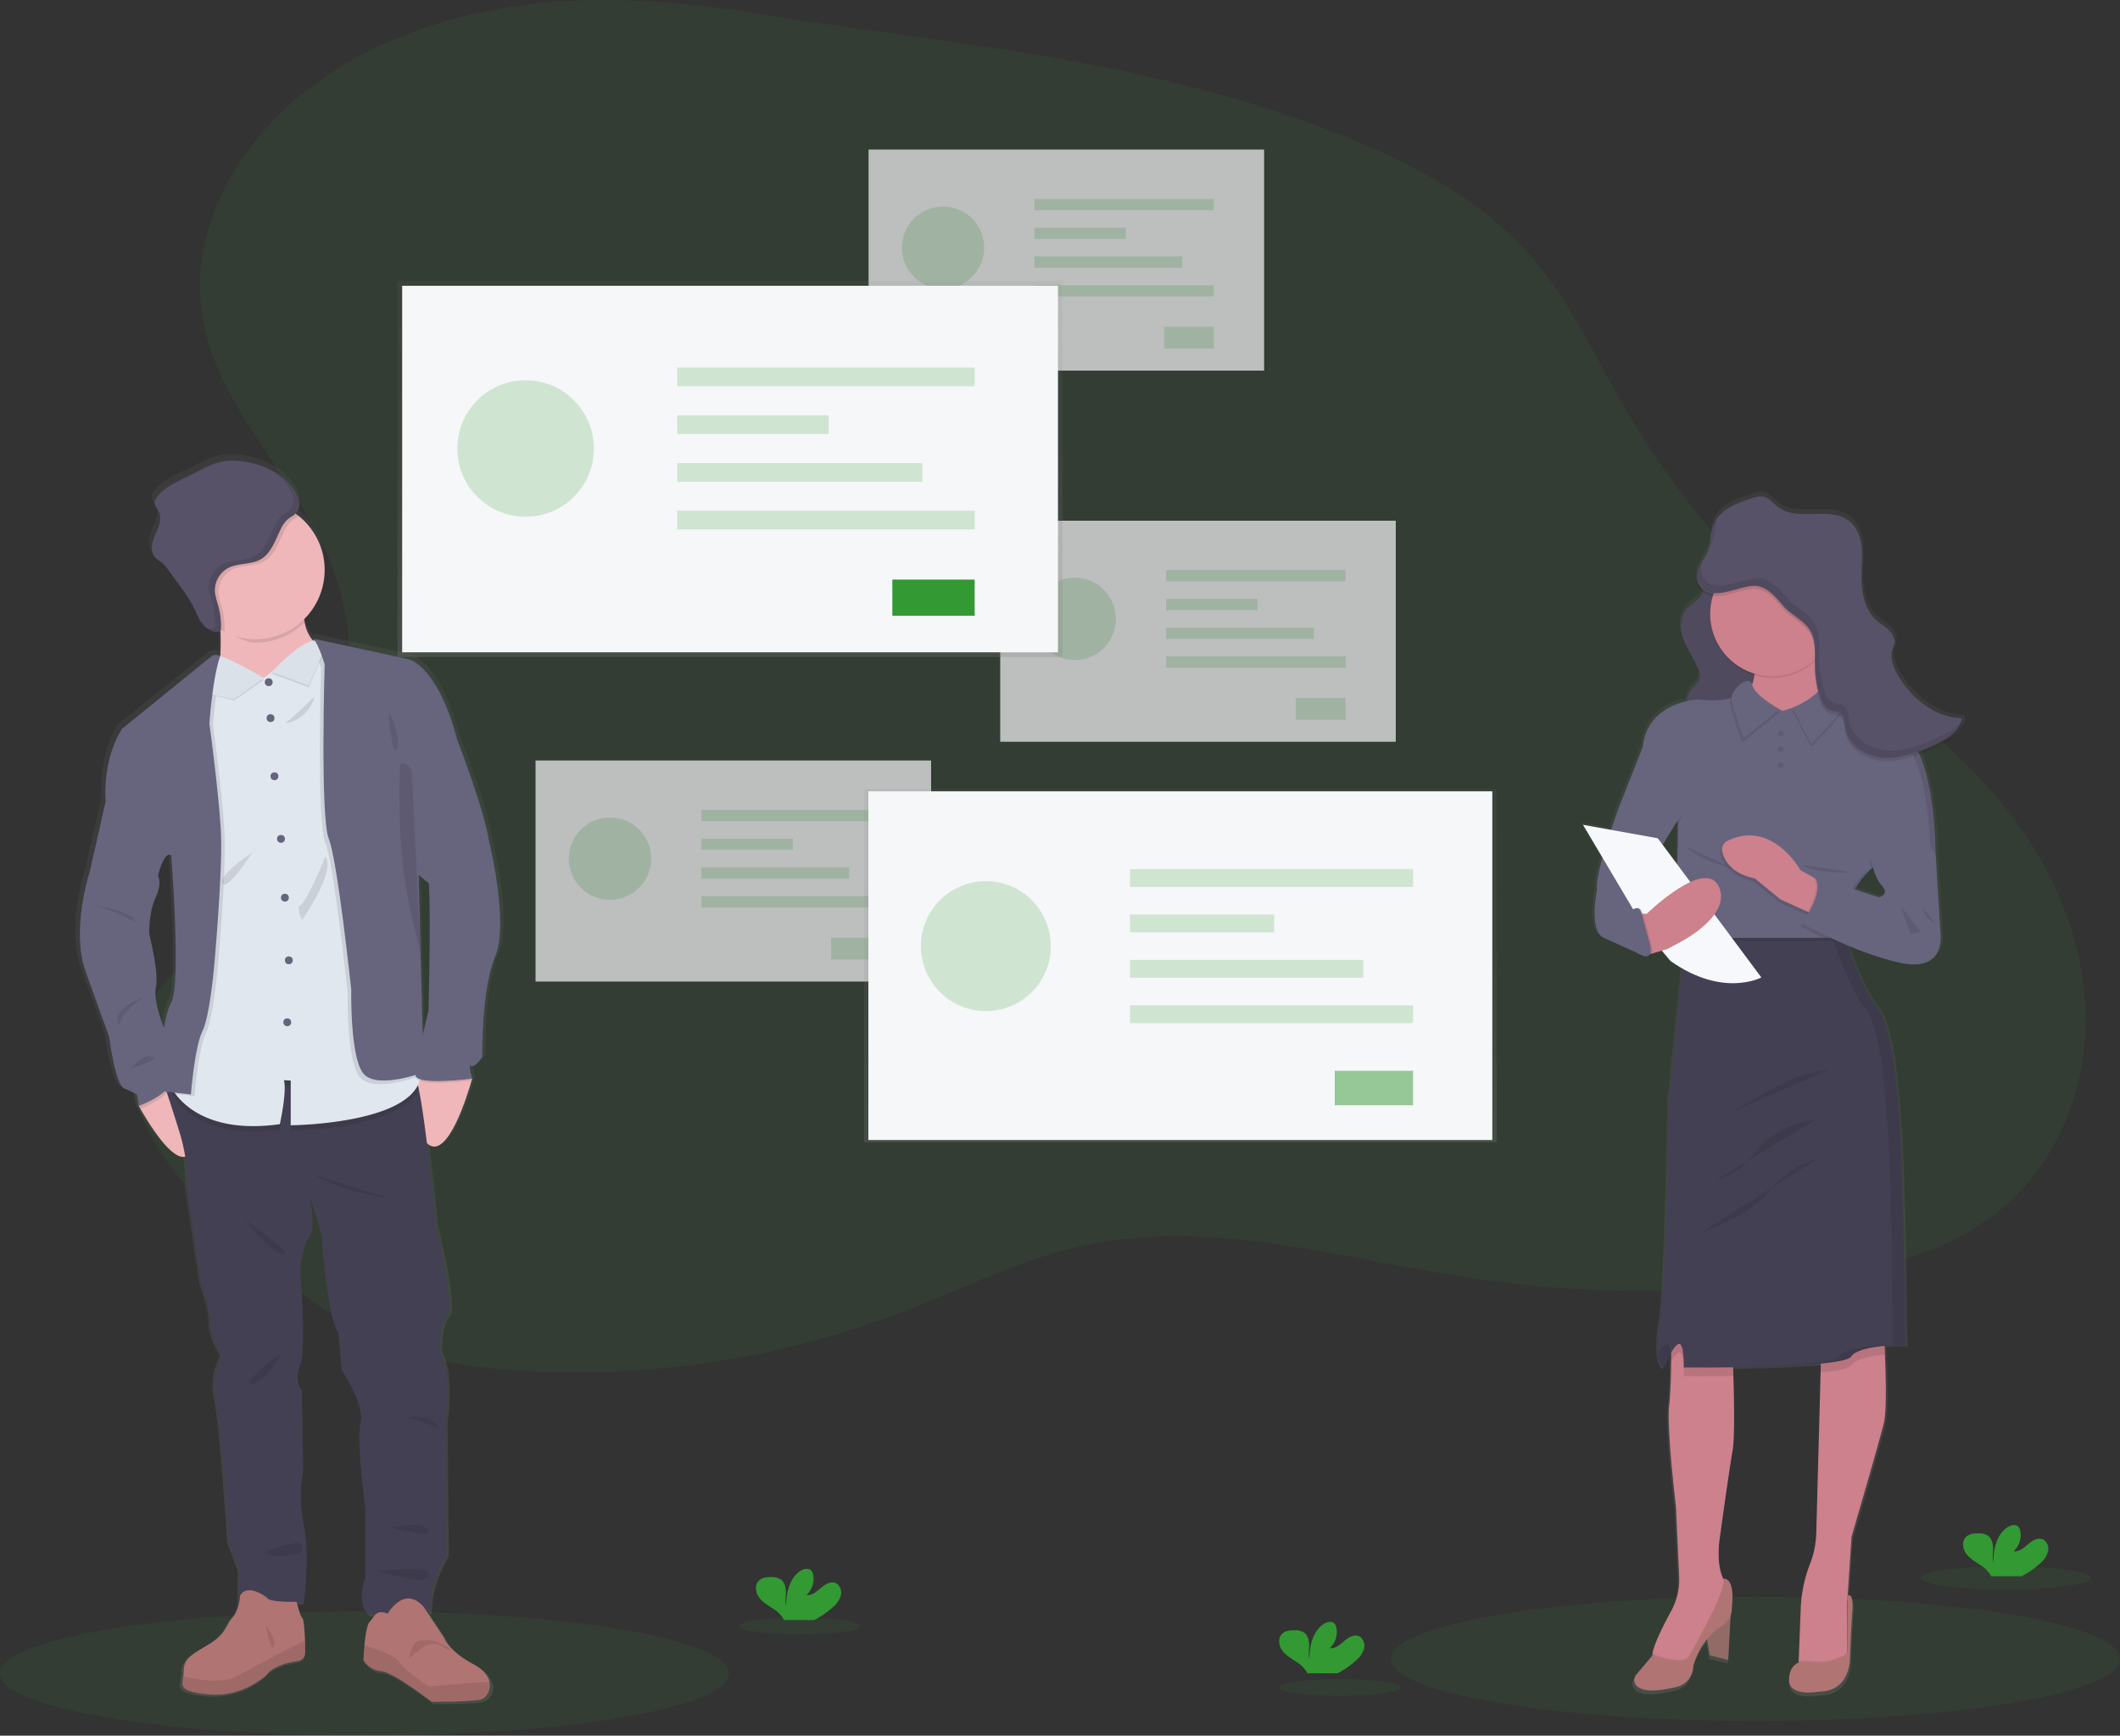 <svg id="8a2604b5-6e64-4e1c-a595-987b18c4a1a4" data-name="Layer 1" xmlns="http://www.w3.org/2000/svg" xmlns:xlink="http://www.w3.org/1999/xlink" width="1023.46" height="837.84" viewBox="0 0 1023.46 837.84"><rect x="0" y="0" width="1023.46" height="837.84" fill="#333333" stroke="none"/><defs><linearGradient id="d148bd78-dfdb-4860-8913-2883bce62647" x1="352.43" y1="317.15" x2="352.43" y2="135.71" gradientUnits="userSpaceOnUse"><stop offset="0" stop-color="gray" stop-opacity="0.25"/><stop offset="0.54" stop-color="gray" stop-opacity="0.12"/><stop offset="1" stop-color="gray" stop-opacity="0.1"/></linearGradient><linearGradient id="21dd714d-5fef-43b4-8a00-2eb7e18e7124" x1="569.83" y1="551.49" x2="569.83" y2="380.82" xlink:href="#d148bd78-dfdb-4860-8913-2883bce62647"/><linearGradient id="6e1b171d-699c-4541-92bc-7fed1165af7a" x1="171.5" y1="319.2" x2="171.5" y2="319.02" xlink:href="#d148bd78-dfdb-4860-8913-2883bce62647"/><linearGradient id="ebcd6c22-4aac-42a1-8598-5b8b902ca0be" x1="228.01" y1="853.75" x2="228.01" y2="250.26" xlink:href="#d148bd78-dfdb-4860-8913-2883bce62647"/><linearGradient id="50322635-8468-40c0-ae64-fb7d227631e5" x1="944.05" y1="849.94" x2="944.05" y2="268.42" xlink:href="#d148bd78-dfdb-4860-8913-2883bce62647"/></defs><title>test</title><ellipse cx="176" cy="807.85" rx="176" ry="29.99" fill="#339933" opacity="0.1"/><ellipse cx="847.47" cy="800.75" rx="176" ry="29.99" fill="#339933" opacity="0.1"/><path d="M362.68,31.54c-46,2.46-92.48,15.9-128.37,44.79-31.49,25.36-54.2,65.23-48.66,105.29,6.54,47.29,48.73,81.69,64.38,126.8,10.07,29,8.5,61,1.91,91-4.24,19.33-10.76,38.68-23.29,54-22.57,27.56-63.3,40.86-74.39,74.71-12.06,36.81,18.33,72.91,46.88,99.09,22.79,20.89,46.66,41.68,75.38,53.13,21,8.38,43.79,11.39,66.38,12.59a442.71,442.71,0,0,0,183-29.24c27.91-10.83,54.91-24.56,84.12-31.09,62.25-13.92,126.3,6.15,189.39,15.55a566.44,566.44,0,0,0,163.17.48c34.06-4.86,69.25-13.63,94.9-36.55,26-23.27,39-59.29,37.56-94.19S1078.88,449.4,1057.2,422c-28-35.39-66.62-60.57-100.22-90.73a433.34,433.34,0,0,1-86.22-106.58c-13.2-23-24.43-47.41-41.53-67.66-26.67-31.56-65.35-50.33-104-64.83C636.07,58.8,543.59,52,450.63,37.24,421.58,32.61,392.11,30,362.68,31.54Z" transform="translate(-88.27 -31.08)" fill="#339933" opacity="0.1"/><g opacity="0.7"><rect x="258.54" y="367.11" width="190.96" height="106.71" fill="#f6f7f9"/><g opacity="0.2"><circle cx="294.49" cy="414.48" r="19.88" fill="#339933"/></g><g opacity="0.2"><rect x="338.61" y="390.92" width="86.62" height="5.45" fill="#339933"/></g><g opacity="0.2"><rect x="338.61" y="404.81" width="44.13" height="5.45" fill="#339933"/></g><g opacity="0.2"><rect x="338.61" y="418.7" width="71.37" height="5.45" fill="#339933"/></g><g opacity="0.2"><rect x="338.61" y="432.59" width="86.62" height="5.45" fill="#339933"/></g><g opacity="0.2"><rect x="401.27" y="452.64" width="23.97" height="10.53" fill="#339933"/></g><rect x="419.31" y="72.2" width="190.96" height="106.71" fill="#f6f7f9"/><g opacity="0.2"><circle cx="455.27" cy="119.57" r="19.88" fill="#339933"/></g><g opacity="0.2"><rect x="499.39" y="96.01" width="86.62" height="5.45" fill="#339933"/></g><g opacity="0.2"><rect x="499.39" y="109.9" width="44.13" height="5.45" fill="#339933"/></g><g opacity="0.2"><rect x="499.39" y="123.79" width="71.37" height="5.45" fill="#339933"/></g><g opacity="0.2"><rect x="499.39" y="137.69" width="86.62" height="5.45" fill="#339933"/></g><g opacity="0.2"><rect x="562.04" y="157.73" width="23.97" height="10.53" fill="#339933"/></g><rect x="482.87" y="251.36" width="190.96" height="106.71" fill="#f6f7f9"/><g opacity="0.2"><circle cx="518.82" cy="298.74" r="19.88" fill="#339933"/></g><g opacity="0.2"><rect x="562.95" y="275.18" width="86.62" height="5.45" fill="#339933"/></g><g opacity="0.2"><rect x="562.95" y="289.07" width="44.13" height="5.45" fill="#339933"/></g><g opacity="0.2"><rect x="562.95" y="302.96" width="71.37" height="5.45" fill="#339933"/></g><g opacity="0.2"><rect x="562.95" y="316.85" width="86.62" height="5.45" fill="#339933"/></g><g opacity="0.2"><rect x="625.6" y="336.9" width="23.97" height="10.53" fill="#339933"/></g></g><rect x="191.88" y="135.71" width="321.11" height="181.44" fill="url(#d148bd78-dfdb-4860-8913-2883bce62647)"/><rect x="194.15" y="137.96" width="316.6" height="176.93" fill="#f6f7f9"/><g opacity="0.2"><circle cx="253.75" cy="216.51" r="32.96" fill="#339933"/></g><g opacity="0.2"><rect x="326.92" y="177.44" width="143.62" height="9.03" fill="#339933"/></g><g opacity="0.2"><rect x="326.92" y="200.48" width="73.16" height="9.03" fill="#339933"/></g><g opacity="0.2"><rect x="326.92" y="223.51" width="118.33" height="9.03" fill="#339933"/></g><g opacity="0.2"><rect x="326.92" y="246.54" width="143.62" height="9.03" fill="#339933"/></g><rect x="430.79" y="279.78" width="39.74" height="17.46" fill="#339933"/><rect x="417.12" y="380.82" width="305.42" height="170.67" fill="url(#21dd714d-5fef-43b4-8a00-2eb7e18e7124)"/><rect x="419.23" y="381.99" width="301.2" height="168.32" fill="#f6f7f9"/><g opacity="0.2"><circle cx="475.94" cy="456.72" r="31.36" fill="#339933"/></g><g opacity="0.2"><rect x="545.54" y="419.55" width="136.63" height="8.59" fill="#339933"/></g><g opacity="0.2"><rect x="545.54" y="441.47" width="69.6" height="8.59" fill="#339933"/></g><g opacity="0.2"><rect x="545.54" y="463.38" width="112.57" height="8.59" fill="#339933"/></g><g opacity="0.2"><rect x="545.54" y="485.29" width="136.63" height="8.59" fill="#339933"/></g><g opacity="0.5"><rect x="644.36" y="516.91" width="37.81" height="16.61" fill="#339933"/></g><g opacity="0.1"><path d="M171.13,319l.74.16A1,1,0,0,0,171.13,319Z" transform="translate(-88.27 -31.08)" fill="url(#6e1b171d-699c-4541-92bc-7fed1165af7a)"/></g><path d="M325.85,435.17c-2.21-14.84-15.69-49.46-15.69-49.46h0c-.24-1-.5-2.06-.8-3.08-9.57-32.89-22.81-35.8-22.81-35.8l-47.43-10.11a3.54,3.54,0,0,1,1,.94l-.75.12a18.57,18.57,0,0,1-4.16-9c-.09-.49-.17-1-.23-1.52a33.35,33.35,0,0,0-2.72-50.16c-.49-.39-1-.76-1.52-1.13,2.24-2.37,2.31-5.68.64-9-3.74-7.77-11.86-12.68-20.22-15.07-6.38-1.83-13.3-2.42-19.62-.42-3.61,1.14-6.89,3.07-10.27,4.76-6.3,3.15-13.24,5.64-18,10.81-1.11,1.21-2.12,2.75-1.8,4.34.25,1.19,1.18,2.1,1.79,3.16,1.35,2.36,1,5.33.09,7.9s-2.29,5-2.94,7.6-.39,5.74,1.59,7.62a34.37,34.37,0,0,0,3,2.1,15.27,15.27,0,0,1,2.83,3.17l5.62,7.59a77.57,77.57,0,0,1,7,10.69c1.39,2.75,2.48,5.7,4.35,8.16a12.82,12.82,0,0,0,1.87,2c-.18-.07-.37-.13-.55-.21a8.51,8.51,0,0,0,6.28,2.41h.28a1.71,1.71,0,0,0,1.15-.47l0,1c.1,3.65.09,7.53-.17,11.17l-.44-.22a3.81,3.81,0,0,0-4.09.43l-43.69,35s-9.49,13-8.17,35.4l-7.65,33.62s-9.57,28.53-2.21,48.9,11.63,32,11.63,32,2.94,23.14,7.36,25,6.33,2.92,6.33,2.92l.88,5.53h0s.29.53.81,1.45c3.22,5.59,15.13,25.33,22.06,23.23a89.83,89.83,0,0,1,1.13,16.21l6.84,46s4.78,12.51,4.49,19.06,5.59,15.87,5.59,15.87a30.34,30.34,0,0,0-2.94,21.39c2.8,12.23,6.33,68.69,6.33,68.69l5.15,13.68-.15,16a15.34,15.34,0,0,1-3.16,7.1c-3.32,3.6-3.1,7.76-11,12.67s-13,6.76-13,13.31a17.27,17.27,0,0,1-.24,2.7c-.74,4.79-2.17,7.37,12.5,8.77,17.22,1.63,28.7-9.61,28.7-9.61s2.53-4.59,14.46-6.44c0,0,4.07-.22,4.3-3.83.08-1.24.06-3.62-.05-6.24-.19-5-.67-10.82-1.3-11.11-.79-.35-2.19-5.38-2.67-7.2h3.32s3.09-23.14,0-38.14-.29-25.61-.29-25.61l-.59-39.58S229.73,698,233,690.3s0-45.84,0-45.84,1.19-13.68,4.57-16.88.17-20.05,0-20.93l6,20.2s2.65,40.17,8.25,47.45l1.62,18.18s11.48,16.74,9.27,25.77,2.36,41.62,2.36,41.62V793.2s-5.16,13.39,2.06,18.19l3.11-.12c-1.06,1-1.82,2.39-3,3.62-1.38,1.42-2.16,6.82-2.6,11.46-.37,3.93-.49,7.31-.49,7.31s3.09,4.91,8.83,5.24,24.73,14.85,24.73,14.85,18.78,0,23.63-1l.29-.07a6.41,6.41,0,0,0,3.66-3,7.64,7.64,0,0,0,.89-5.5c-.61-2.87-2.88-6-7.93-8.69-12.59-6.65-14.46-12.87-14.46-12.87l-8.25-12.36,1.18,0s-.73-13.1,8.24-27.8l-.58-64.76s3.67-22.27-2.65-34.35c0,0-.52-12.81,3.71-16.74s-5.63-43.66-5.63-43.66-2-21.32-4.44-40.78l0,0c9.93,9.42,20.24-24.51,22-30.54l.26,0s-.05-.16-.12-.44.12-.43.12-.43h0c0-.05-2.2-7.85-.59-6.26s5.6-4.36,5.6-4.36-.59-32.46,6.33-48.82S325.85,435.17,325.85,435.17Zm-29.59,20.65.05-.09c1,19.82-.2,62.11-.2,62.11s-1.36,5.42-2.82,11.8l-1.05-40.18h0l-1-37.84ZM169.53,442.16s5,62.58,0,71.6c-1.43,2.57-2.62,7.14-3.61,12.37-1.65-4.34-5.15-14.53-3.9-19.93,1.62-7-3.24-25.33-3.24-25.76s-.44-10.19,3.09-17.69,1.18-10.7,1.18-10.7S166,439.83,169.53,442.16Z" transform="translate(-88.27 -31.08)" fill="url(#ebcd6c22-4aac-42a1-8598-5b8b902ca0be)"/><path d="M181.71,583.1c-4.35,19.16-21.69-9.82-25.64-16.77l-.8-1.44,1.88-8.81,9.94-4.05a27.45,27.45,0,0,1,4.44,2.9C177,559.17,185.07,568.26,181.71,583.1Z" transform="translate(-88.27 -31.08)" fill="#efb7b9"/><path d="M316.21,551.74l-.11.43c0,.13-.09.28-.14.47-1.7,6-11.81,39.66-21.57,30.31-10.68-10.26-5.49-33.82-5.49-33.82H289l22.47-2.3,4.45,4.58h0Z" transform="translate(-88.27 -31.08)" fill="#efb7b9"/><path d="M303.21,717.45l.57,64.28c-8.8,14.6-8.09,27.6-8.09,27.6l-29,1.15c-7.08-4.76-2-18.05-2-18.05V759.34S260.16,727,262.32,718s-9.1-25.57-9.1-25.57l-1.58-18.05c-5.5-7.22-8.1-47.1-8.1-47.1l-5.91-20c.15.87,3.22,17.68,0,20.77s-4.48,16.76-4.48,16.76,3.18,37.85,0,45.5.86,12,.86,12l.59,39.29s-2.75,10.55.28,25.43,0,37.85,0,37.85h-31.2l.14-16-5.05-13.58s-3.47-56.05-6.21-68.18a30.44,30.44,0,0,1,2.88-21.24s-5.77-9.25-5.48-15.75-4.41-18.92-4.41-18.92l-6.72-45.65a88.55,88.55,0,0,0-3.32-26c-3.91-13-9.68-30.05-9.68-30.05l6.52.58,32.92,2.93s80-5.38,83.61-.91a14.93,14.93,0,0,1,1.52,4.66c3.59,16.15,8.34,66.71,8.34,66.71s9.68,39.44,5.52,43.34-3.64,16.61-3.64,16.61C306.82,695.35,303.21,717.45,303.21,717.45Z" transform="translate(-88.27 -31.08)" fill="#444053"/><path d="M235.56,829.22c-.23,3.58-4.23,3.8-4.23,3.8-11.7,1.84-14.18,6.4-14.18,6.4S205.88,850.57,189,849c-14.39-1.38-13-4-12.26-8.7a17,17,0,0,0,.23-2.68c0-6.5,5-8.35,12.79-13.22s7.58-9,10.83-12.57,3.58-10.5,3.58-10.5c3.68-6.4,13,1,13,1,.43,2.27,14.3,2,14.3,2s1.84,7.37,2.78,7.8c.62.29,1.09,6.07,1.28,11C235.62,825.63,235.63,828,235.56,829.22Z" transform="translate(-88.27 -31.08)" fill="#b07473"/><path d="M235.56,829.22c-.23,3.58-4.23,3.8-4.23,3.8-11.7,1.84-14.18,6.4-14.18,6.4S205.88,850.57,189,849c-14.39-1.38-13-4-12.26-8.7,6.43,1.6,18.73,3.82,25.91-.08,10-5.42,17.13-9.21,17.13-9.21L235.51,823C235.62,825.63,235.63,828,235.56,829.22Z" transform="translate(-88.27 -31.08)" opacity="0.1"/><path d="M323.74,848.51a6.28,6.28,0,0,1-3.6,3,1.43,1.43,0,0,1-.28.07c-4.77,1-23.19,1-23.19,1S278,838.12,272.4,837.79s-8.67-5.2-8.67-5.2.11-3.36.47-7.26c.44-4.61,1.21-10,2.56-11.38,2.5-2.6,3-6.17,8.67-3.9,0,0,8-14.11,17.44-3.21l9.76,14.81s1.84,6.17,14.2,12.78c4.95,2.65,7.18,5.77,7.77,8.62A7.63,7.63,0,0,1,323.74,848.51Z" transform="translate(-88.27 -31.08)" fill="#b07473"/><path d="M323.74,848.51c-1.1.93-2.33,1.93-3.6,3a1.43,1.43,0,0,1-.28.07c-4.77,1-23.19,1-23.19,1S278,838.12,272.4,837.79s-8.67-5.2-8.67-5.2.11-3.36.47-7.26c5.73,1.72,14.43,4.75,16.76,8,3.57,5,14.42,11.91,14.42,11.91s20.23-1.94,29.22-2.21A7.63,7.63,0,0,1,323.74,848.51Z" transform="translate(-88.27 -31.08)" opacity="0.1"/><path d="M245,344.36l-26.66,28.17s-32.29-2.38-26.65-11.92c2.87-4.85,3.32-15,3.07-23.86-.24-8.53-1.12-15.79-1.12-15.79s45.29-22.54,41.82-1.52a34.87,34.87,0,0,0-.13,12C237.3,342.06,245,344.36,245,344.36Z" transform="translate(-88.27 -31.08)" fill="#efb7b9"/><path d="M235.45,319.44a34.87,34.87,0,0,0-.13,12,33.24,33.24,0,0,1-23.7,9.89c-6.16,0-12.75-5-17.7-7.95-.24-8.53-.29-12.42-.29-12.42S238.92,298.42,235.45,319.44Z" transform="translate(-88.27 -31.08)" opacity="0.1"/><path d="M245,306.22a33.38,33.38,0,1,1-12.56-26.08A33.38,33.38,0,0,1,245,306.22Z" transform="translate(-88.27 -31.08)" fill="#efb7b9"/><path d="M290.39,556.69c-8.31,19.78-61.77,20.19-61.77,20.19V555.32l-3.24-.21c1.4,6.17-2,21.23-2,21.23-42.25,6-52.54-18.09-52.54-18.09l1.46-8.24,32.92,2.93s80-5.38,83.61-.91A14.93,14.93,0,0,1,290.39,556.69Z" transform="translate(-88.27 -31.08)" opacity="0.1"/><path d="M228.62,574.28V552.71l-3.24-.2c1.4,6.17-2,21.23-2,21.23-31.79,4.48-45.5-8-50.33-14.5a19.65,19.65,0,0,1-2.21-3.6l12.89-72.59,3-106.83,4.65-18.74,1.08-9v-.1l.11.05,3.28,1.41,19.68,8.5L238,341.47l.33-.25,1.11-.84,1.85,1.49,4.59,3.68,14.74,95.14s25.56,73.26,30.3,102.83c.19,1.18.35,2.28.47,3.31C294.5,573.78,228.62,574.28,228.62,574.28Z" transform="translate(-88.27 -31.08)" fill="#e1e7ef"/><circle cx="129.73" cy="329.32" r="1.9" fill="#67647e"/><circle cx="130.61" cy="346.65" r="1.9" fill="#67647e"/><circle cx="132.5" cy="374.72" r="1.9" fill="#67647e"/><circle cx="135.65" cy="404.94" r="1.9" fill="#67647e"/><circle cx="137.54" cy="433.33" r="1.9" fill="#67647e"/><circle cx="139.44" cy="463.56" r="1.9" fill="#67647e"/><circle cx="138.68" cy="493.47" r="1.9" fill="#67647e"/><path d="M193.8,493.61s-2.12,27.8-6,35.88-5.64,30.77-5.64,30.77l-9-1a19.65,19.65,0,0,1-2.21-3.6l12.89-72.59,3-106.83,4.65-18.74,1.08-9a.26.26,0,0,1,.12-.05,3.65,3.65,0,0,1,3.22.05l.44.22c-.13.37-.26.75-.38,1.14-3.52,11.05-4.84,31.43-4.84,31.43s5.06,37.27,5.63,54.61S193.8,493.61,193.8,493.61Z" transform="translate(-88.27 -31.08)" opacity="0.1"/><path d="M171.53,554.93a6,6,0,0,1-.34.67c-3.51,5.93-12.41,9.7-15.12,10.73l-.8-1.44,1.88-8.81,9.94-4.05A27.45,27.45,0,0,1,171.53,554.93Z" transform="translate(-88.27 -31.08)" opacity="0.1"/><path d="M147.47,413.06,139.24,418l-7.52,33.37s-9.39,28.32-2.16,48.54S141,531.66,141,531.66s2.89,23,7.22,24.85,6.22,2.89,6.22,2.89l.86,5.49s11.76-4,15.92-11-3.06-24.51-3.06-24.51-6.21-14.88-4.62-21.81-3.18-25.14-3.18-25.57-.43-10.12,3-17.56,1.16-10.61,1.16-10.61l-2.17-21.24Z" transform="translate(-88.27 -31.08)" fill="#67647e"/><path d="M291.07,550.44s-21.81,8.24-28.75,1-6.21-41-6.21-41-6.64-62.41-10.84-72.66-2-84.23-2-84.23S240.43,344,238,341.47a2.47,2.47,0,0,0-.52-.43l.85.18,3,.65,4.59,3.68,14.74,95.14s25.56,73.26,30.3,102.83Z" transform="translate(-88.27 -31.08)" opacity="0.1"/><path d="M316.21,552.61l-.25,0c-2.74.35-27,3.28-27.09-1.76a15.56,15.56,0,0,1,.1-1.75l22.47-2.3,4.45,4.58h0c.08.3.15.56.21.76Z" transform="translate(-88.27 -31.08)" opacity="0.1"/><path d="M293,379.63l15.95,8.31s13.23,34.36,15.4,49.1c0,0,9.82,39.47,3,55.7s-6.21,48.46-6.21,48.46-3.9,5.92-5.49,4.33.58,6.21.58,6.21S289,555.36,288.87,550s6.25-30.92,6.25-30.92,1.73-60.82-.73-70.35S293,379.63,293,379.63Z" transform="translate(-88.27 -31.08)" fill="#67647e"/><path d="M245.42,444.41s-9,21.95-11.85,23.4.58,7.22.58,7.22S250.48,452.21,245.42,444.41Z" transform="translate(-88.27 -31.08)" opacity="0.1"/><path d="M240.08,367.4c.1-.42-10.7,10.59-13.58,12.23S237,379.54,240.08,367.4Z" transform="translate(-88.27 -31.08)" opacity="0.1"/><path d="M210,442.67s-16.47,10.66-14.31,14.86S210,442.67,210,442.67Z" transform="translate(-88.27 -31.08)" opacity="0.1"/><path d="M239.93,598.12s14,9,35.83,11.27Z" transform="translate(-88.27 -31.08)" opacity="0.1"/><path d="M206.27,619.79s13,16.32,18.93,16.76S206.27,619.79,206.27,619.79Z" transform="translate(-88.27 -31.08)" opacity="0.1"/><path d="M224.47,683.79c-.58.29-7.37,14.73-14.3,15.17S224.47,683.79,224.47,683.79Z" transform="translate(-88.27 -31.08)" opacity="0.1"/><path d="M284.72,715.42s12.88-2.88,15.74,6.36C300.46,721.78,299.6,718.89,284.72,715.42Z" transform="translate(-88.27 -31.08)" opacity="0.1"/><path d="M276.05,768.3s15.6-3.18,18.92,1.16S276.05,768.3,276.05,768.3Z" transform="translate(-88.27 -31.08)" opacity="0.1"/><path d="M231.89,775.67c0,.14-15.89,3.18-15.26,5.2s16.94,1.73,17.52-1.45A3,3,0,0,0,231.89,775.67Z" transform="translate(-88.27 -31.08)" opacity="0.1"/><path d="M270.85,789.39s26.1-3.18,24.46,2.31S270.85,789.39,270.85,789.39Z" transform="translate(-88.27 -31.08)" opacity="0.1"/><path d="M134.18,467.81c.15.43,17.19,2.74,19.5,8.23,0,0-16.75-7.8-19.35-7.8" transform="translate(-88.27 -31.08)" opacity="0.1"/><path d="M158.16,512.45S144,516.93,145,523.72,143.57,520.55,158.16,512.45Z" transform="translate(-88.27 -31.08)" opacity="0.1"/><path d="M151.56,546.83s5.16-7.08,10.07-5.78S151.56,546.83,151.56,546.83Z" transform="translate(-88.27 -31.08)" opacity="0.1"/><path d="M232.43,280.14a8.26,8.26,0,0,1-1.66,1.24c-4.11,2.38-5.21,6-7.18,10.27-1.8,3.87-3.79,8-7.44,10.16-4.7,2.83-10.9,1.79-15.79,4.27a12.31,12.31,0,0,0-6.54,12.08,35.56,35.56,0,0,0,1.4,5.53,39.91,39.91,0,0,1,1.49,12,1.55,1.55,0,0,1,0,.37,33.38,33.38,0,1,1,35.76-55.93Z" transform="translate(-88.27 -31.08)" opacity="0.1"/><path d="M231.56,270.1c-3.67-7.71-11.64-12.58-19.84-15-6.26-1.81-13.05-2.4-19.26-.41-3.54,1.13-6.77,3-10.08,4.72-6.19,3.13-13,5.6-17.65,10.74-1.08,1.19-2.08,2.73-1.76,4.31.24,1.18,1.16,2.08,1.75,3.13,1.33,2.34,1,5.29.09,7.84s-2.24,4.93-2.88,7.55-.39,5.69,1.55,7.56a35.12,35.12,0,0,0,2.92,2.08,15.73,15.73,0,0,1,2.77,3.15l5.51,7.53a76,76,0,0,1,6.9,10.62c1.38,2.73,2.44,5.65,4.27,8.09s4.7,4.4,7.74,4.13a1.47,1.47,0,0,0,1.22-.58,1.53,1.53,0,0,0,.16-.77,39.36,39.36,0,0,0-1.49-12,35.56,35.56,0,0,1-1.4-5.53,12.32,12.32,0,0,1,6.54-12.08c4.9-2.47,11.1-1.43,15.8-4.26,3.65-2.21,5.64-6.3,7.44-10.17,2-4.23,3.07-7.89,7.18-10.27S233.59,274.15,231.56,270.1Z" transform="translate(-88.27 -31.08)" fill="#585268"/><path d="M216.61,815.58s5.08,6.5,3.78,10.18S216.61,815.58,216.61,815.58Z" transform="translate(-88.27 -31.08)" opacity="0.1"/><path d="M285.68,831.83s1.13-8.72,5.68-8.8,4.77-.47,8.24.86,6.72,3.41,5.69,3.73-6-5-11-2.29A36.44,36.44,0,0,0,285.68,831.83Z" transform="translate(-88.27 -31.08)" opacity="0.1"/><path d="M201.38,369.23l14.24-10s-20.91-12.36-23.4-10.62-4.2,17.34-4.2,17.34Z" transform="translate(-88.27 -31.08)" opacity="0.1"/><path d="M201.32,368.58l14.3-10.24s-20.91-12.35-23.4-10.62-4.2,18.21-4.2,18.21Z" transform="translate(-88.27 -31.08)" fill="#e1e7ef"/><path d="M201.32,368.58l14.3-10.24s-20.91-12.35-23.4-10.62-4.2,18.21-4.2,18.21Z" transform="translate(-88.27 -31.08)" opacity="0.03"/><path d="M194.58,347.84l-.43-.22a3.69,3.69,0,0,0-4,.42l-42.88,34.79s-9.32,12.89-8,35.14l25.28,35.83s2.89-12.14,6.36-9.83c0,0,4.91,62.12,0,71.08s-7.08,42.47-7.08,42.47l16.61,1.88s1.73-22.68,5.63-30.77,6-35.89,6-35.89S195.58,452.35,195,435s-5.63-54.6-5.63-54.6S190.78,358.56,194.58,347.84Z" transform="translate(-88.27 -31.08)" fill="#67647e"/><path d="M237.29,362.89l-17.81-6.6s22.69-24.84,25.51-11.06Z" transform="translate(-88.27 -31.08)" opacity="0.1"/><path d="M237.29,362l-17.81-6.59s22.69-24.85,25.51-11.07Z" transform="translate(-88.27 -31.08)" fill="#e1e7ef"/><path d="M237.29,362l-17.81-6.59s22.69-24.85,25.51-11.07Z" transform="translate(-88.27 -31.08)" opacity="0.03"/><path d="M236.72,340.89a1,1,0,0,1,.73.15Z" transform="translate(-88.27 -31.08)" opacity="0.1"/><path d="M238.45,339.15l47.28,10.2s13,2.89,22.39,35.53-12.86,72.65-12.86,72.65l-4.91-4.17,2.46,95.35s-21.82,8.23-28.75,1-6.22-41-6.22-41S251.2,446.28,247,436s-2-84.23-2-84.23S241.09,338.58,238.45,339.15Z" transform="translate(-88.27 -31.08)" fill="#67647e"/><path d="M281.68,399.91c-.67.62-1.44,29.47,1.45,51.43a280.14,280.14,0,0,0,8.19,39.58l-4.29-88S283.7,398,281.68,399.91Z" transform="translate(-88.27 -31.08)" opacity="0.1"/><path d="M275.9,375.06c1.16.72,6.22,12.71,3.9,17.63S275.9,375.06,275.9,375.06Z" transform="translate(-88.27 -31.08)" opacity="0.1"/><path d="M231.28,270.1a26,26,0,0,0-10.39-10.88,24.67,24.67,0,0,1,7.79,9.15c2,4.05,1.44,8.11-2.53,10.41s-5.21,6-7.17,10.27c-1.8,3.87-3.8,8-7.45,10.16-4.7,2.84-10.89,1.8-15.79,4.26a12.33,12.33,0,0,0-6.54,12.09,34.47,34.47,0,0,0,1.4,5.53,39.27,39.27,0,0,1,1.48,12,1.54,1.54,0,0,1-.15.77,1.47,1.47,0,0,1-1.22.58,7,7,0,0,1-3.56-.66,8.29,8.29,0,0,0,6.16,2.39,1.47,1.47,0,0,0,1.22-.58,1.64,1.64,0,0,0,.16-.77,39.67,39.67,0,0,0-1.49-12,34.47,34.47,0,0,1-1.4-5.53,12.32,12.32,0,0,1,6.54-12.08c4.9-2.47,11.09-1.43,15.79-4.26,3.65-2.21,5.65-6.3,7.45-10.17,2-4.23,3.06-7.89,7.17-10.27S233.3,274.15,231.28,270.1Z" transform="translate(-88.27 -31.08)" opacity="0.1"/><ellipse cx="968.23" cy="761.73" rx="41" ry="5.63" fill="#339933" opacity="0.1"/><ellipse cx="646.82" cy="814.56" rx="29.14" ry="4" fill="#339933" opacity="0.1"/><ellipse cx="386.08" cy="784.91" rx="29.14" ry="4" fill="#339933" opacity="0.1"/><path d="M490.4,806.89a11.64,11.64,0,0,0,3.83-5.79c.5-2.29-.48-5.05-2.68-5.89-2.46-.94-5.09.77-7.08,2.49s-4.28,3.69-6.88,3.32a10.5,10.5,0,0,0,3.24-9.81,4.21,4.21,0,0,0-.9-2c-1.37-1.46-3.85-.83-5.48.32-5.2,3.65-6.65,10.72-6.68,17.07-.52-2.29-.08-4.68-.1-7s-.65-5-2.64-6.22a8,8,0,0,0-4-1c-2.33-.09-4.94.15-6.53,1.86-2,2.12-1.47,5.68.25,8s4.35,3.81,6.77,5.42a15,15,0,0,1,4.83,4.61,4.16,4.16,0,0,1,.36.83h14.66A41.24,41.24,0,0,0,490.4,806.89Z" transform="translate(-88.27 -31.08)" fill="#339933"/><path d="M1073.13,785.79A11.71,11.71,0,0,0,1077,780c.5-2.29-.48-5-2.68-5.89-2.46-.94-5.09.77-7.08,2.49s-4.28,3.69-6.89,3.32a10.45,10.45,0,0,0,3.24-9.81,4,4,0,0,0-.9-2c-1.36-1.46-3.84-.83-5.47.32-5.2,3.65-6.65,10.72-6.68,17.07-.53-2.29-.08-4.68-.1-7s-.66-5-2.64-6.22a8,8,0,0,0-4-1c-2.34-.09-4.94.15-6.54,1.86-2,2.12-1.47,5.68.26,8s4.35,3.81,6.77,5.42a15,15,0,0,1,4.83,4.61,4.83,4.83,0,0,1,.36.83h14.65A41.06,41.06,0,0,0,1073.13,785.79Z" transform="translate(-88.27 -31.08)" fill="#339933"/><path d="M743,832.54a11.73,11.73,0,0,0,3.84-5.79c.49-2.3-.49-5-2.68-5.89-2.46-.94-5.09.76-7.08,2.49s-4.28,3.68-6.89,3.32a10.47,10.47,0,0,0,3.24-9.81,4.11,4.11,0,0,0-.9-2c-1.37-1.46-3.84-.83-5.48.32-5.2,3.66-6.65,10.72-6.68,17.08-.52-2.29-.08-4.68-.09-7s-.66-5-2.64-6.22a8.07,8.07,0,0,0-4-1c-2.34-.08-4.94.15-6.54,1.86-2,2.13-1.47,5.69.26,8s4.35,3.8,6.76,5.42A15,15,0,0,1,719,838a5.08,5.08,0,0,1,.36.82H734A40.73,40.73,0,0,0,743,832.54Z" transform="translate(-88.27 -31.08)" fill="#339933"/><path d="M1036.86,376.24c-13.12-.26-24.7-9.56-31.26-20.84a21,21,0,0,1-3.16-8.92,10.52,10.52,0,0,1,.36-2.14,21,21,0,0,0,1-3.26,5.46,5.46,0,0,0,0-1.34s0,0,0-.06c.32-2.42-1.1-4.75-2.88-6.42s-3.95-2.88-5.78-4.49c-5.64-4.95-7.35-12.89-7.46-20.45,0-.13,0-.26,0-.4.06-3.23.32-6.48.29-9.72a40.57,40.57,0,0,0-.24-5.51c-.54-4.58-2.28-9.24-5.88-12.16-9.39-7.61-25.18.31-34.89-6.89-2.37-1.75-4.28-4.36-7.14-5-2.17-.52-4.42.18-6.53.88-7.16,2.36-15.14,5.47-17.94,12.43-1.6,4-1.15,8.49-2.62,12.51-1,2.69-2.77,5-4.09,7.56a11.83,11.83,0,0,0-1.53,6.31,7.26,7.26,0,0,0,.47,3.36A8.46,8.46,0,0,0,909.9,315a11,11,0,0,1-1.4,2.22c-1.83,2.24-4.64,3.84-6.54,6-3.52,4.08-3.39,9.63-1.65,14.43s4.86,9.17,7,13.84c.93,2,1.68,4.3.71,6.32-.67,1.4-2.07,2.46-3.16,3.67A11.56,11.56,0,0,0,902,367.9C880.57,372.79,880.56,390,880.56,390h0L869,419.14s-1.85,4.9-4,11.37l-13.7-2.45L860.76,444c-1.81,6.49-3.08,12.51-2.66,15.53,0,0-4.25,20,3.31,23.49l16.7,7.51a9.21,9.21,0,0,0,2.31,1l.68.3a1.77,1.77,0,0,0,1.56,0h.09l.18,0a2.12,2.12,0,0,0,1-.14,1.8,1.8,0,0,0,.83-.91.36.36,0,0,0,0-.09l5-1.45,4.24,5c1.91,1.34,3.78,2.51,5.61,3.56L893.09,563s-1.06,86.66-4.25,106.39c-1.19,7.31-1.2,12.29-.75,15.68l-.12.22c.79,5.57,2.84,6.67,2.84,6.67l0-.08.12.08a56.55,56.55,0,0,1,3.43-7.35c0,.46,0,.93,0,1.42-.06,7.36-.29,17.65-1,24.34-1.3,11.38,3.31,49.08,3.31,49.08l1.59,34.3a31.72,31.72,0,0,1-3.9,16.7c-3.77,6.85-8.68,16.48-9,20.75a5.57,5.57,0,0,0,0,.7h0L877,841.63s-3.2,4.93,4,6.92c3.87,1.08,10.56,0,15.92-1.27a10.64,10.64,0,0,0,8.26-10.35A36.61,36.61,0,0,1,912,824l1.35,7.89,9,2.23,1.15-21.63a9.47,9.47,0,0,0,.62-3.82v0c1.77-15.38-4.17-14-4.17-14a1,1,0,0,1,.29.54c-.1-.17-.2-.35-.29-.53h0c-3.65-7.2-1.86-19-1.86-19s4.73-34.28,6.39-43.33c1.17-6.39.69-27.33.3-39.06,0-.49,0-1-.05-1.41,13.93-.18,31-.66,43-1.82l0,1.42-2.22,81a44.53,44.53,0,0,1-3.09,15.06c0,.09-.08.18-.11.27A65.71,65.71,0,0,0,957.83,809l-1,25.74,0,.71h0c-1.79.69-4.61,2.68-4.69,8.45-.12,8.45,14.77,5.63,14.77,5.63,14.89,0,15-15.5,15-15.5s.48-14.21,1.18-23.72-2.24-7.41-2.24-7.41l-.22,27c0,.07,0,.14,0,.21V806.4l.23-3.44v-.1h0l.05-.73,1.85-27.9s13.71-46.5,15.84-55.42c1.51-6.33.88-25.43.38-36,0-.49,0-.95-.06-1.4,4.24-.38,8-.42,9.51-.42h.69s-.71-74.68-2.48-102.86-4.61-53.9-11.71-61.65c-4.28-4.68-10.25-19.14-14.31-29.85a150.17,150.17,0,0,0,26.25,8.6c22.46,4.7,19.39-14.8,19.39-14.8l-2.28-36.87h.15a187.27,187.27,0,0,0-2.48-28.83c-1.18-7.31-3-14.87-5.78-21,2.44-.93,4.84-2,7.2-3,6.1-2.69,13-6.51,13.86-13.09h-.3A9.16,9.16,0,0,0,1036.86,376.24ZM897.64,429.58h0c.06,3.81-.09,10.41-.31,17.72l-7.13-9.52,7.15-11.6Zm95.56,19.31Zm3,14.4-11.88-3.82a53.63,53.63,0,0,1,7.34-9.08l1-1-.37.08.58-.52.34-.08-.55.52.65-.13a20.31,20.31,0,0,0,4.05,8.14C1001.6,462.12,996.16,463.29,996.16,463.29Z" transform="translate(-88.27 -31.08)" fill="url(#50322635-8468-40c0-ae64-fb7d227631e5)"/><polygon points="835.72 774.95 834.32 801.29 825.46 799.08 823.59 788.12 835.72 774.95" fill="#a27772"/><polygon points="835.72 774.95 834.32 801.29 825.46 799.08 823.59 788.12 835.72 774.95" opacity="0.1"/><path d="M956.51,835.87l13.52,2.8,10-8.86V804.86l.22-3.41v-.1h0l.05-.72,1.82-27.7s13.52-46.17,15.62-55c1.49-6.29.87-25.26.38-35.74-.2-4.3-.38-7.17-.38-7.17l-29.84-7.23-.63,23-2.18,80.4a44.36,44.36,0,0,1-3.06,14.95l-.1.27a65.28,65.28,0,0,0-4.33,21.07l-1,25.55,0,.71Z" transform="translate(-88.27 -31.08)" fill="#cc818c"/><path d="M980.29,800.64v.71h0l.05-.72Z" transform="translate(-88.27 -31.08)" opacity="0.1"/><path d="M956.51,835.87l13.52,2.8,10-8.86v-2.12a2.84,2.84,0,0,1-1.44,2.29l-.14.08a26.89,26.89,0,0,1-15.18,3l-5.28-.45a5.53,5.53,0,0,0-1.39.34l0,.71Z" transform="translate(-88.27 -31.08)" opacity="0.1"/><path d="M978.48,830.76l.14-.08a2.83,2.83,0,0,0,1.45-2.48l.22-26.86s2.92-2.07,2.22,7.37-1.17,23.55-1.17,23.55-.11,15.39-14.8,15.39c0,0-14.69,2.79-14.58-5.6s6.07-8.74,6.07-8.74l5.27.46A27,27,0,0,0,978.48,830.76Z" transform="translate(-88.27 -31.08)" fill="#b07473"/><path d="M886.1,830.16c.35,6.06,18.18,2.56,18.18,2.56l12-23.31s10-7.7,5-14.46a10.28,10.28,0,0,1-.74-1.15l0-.06h0c-.11-.18-.2-.36-.3-.55h0c-3.6-7.14-1.83-18.85-1.83-18.85s4.66-34,6.3-43c1.15-6.35.68-27.14.29-38.78-.15-4.83-.29-8.09-.29-8.09l-29.62-7.92s0,3.69,0,8.83c-.06,7.3-.28,17.52-1,24.16-1.28,11.31,3.27,48.73,3.27,48.73l1.57,34.06A31.6,31.6,0,0,1,895,808.86c-3.72,6.8-8.56,16.37-8.9,20.61A4,4,0,0,0,886.1,830.16Z" transform="translate(-88.27 -31.08)" fill="#cc818c"/><path d="M886.1,830.16c.35,6.06,18.18,2.56,18.18,2.56l12-23.31s10-7.7,5-14.46a10.28,10.28,0,0,1-.74-1.15c-.16,3.53-4,12.34-4,12.34s-9.91,19.83-13,24.37-16.85-.84-17.36-1A4,4,0,0,0,886.1,830.16Z" transform="translate(-88.27 -31.08)" opacity="0.1"/><path d="M920.22,793.17s5.86-1.36,4.12,13.91v0a9.85,9.85,0,0,1-4.65,8.73c-4.19,2.64-10.67,8.31-13.94,19.34h0a10.56,10.56,0,0,1-8.14,10.29c-5.29,1.23-11.89,2.32-15.71,1.25-7.11-2-4-6.87-4-6.87l8.16-9.68s14.22,5.6,17.37,1.05,13-24.37,13-24.37S922,794.45,920.22,793.17Z" transform="translate(-88.27 -31.08)" fill="#b07473"/><path d="M967.94,670.56l-.63,23c8-.77,13.64-1.85,14.62-3.36,2.09-3.25,9.73-4.63,16.23-5.19-.2-4.3-.38-7.17-.38-7.17Z" transform="translate(-88.27 -31.08)" opacity="0.1"/><path d="M895.06,688.14a11.07,11.07,0,0,1,3.27-3.94c3.15-1.75,2.81,11.19,2.81,11.19s10.45.1,23.84-.07c-.15-4.84-.29-8.09-.29-8.09l-29.62-7.92S895.11,683,895.06,688.14Z" transform="translate(-88.27 -31.08)" opacity="0.1"/><path d="M891.69,691.22s3.5-9.47,6.64-11.21,2.81,11.19,2.81,11.19,76.94.7,80.79-5.25,26.23-5.59,26.23-5.59-.7-74.15-2.45-102.13-4.55-53.51-11.54-61.2c-4.53-5-11-21.09-14.94-31.83-2.17-5.87-3.6-10.14-3.6-10.14l-73.44,4.2-.6,5.94-7.8,78s-1,86-4.2,105.62S891.69,691.22,891.69,691.22Z" transform="translate(-88.27 -31.08)" fill="#444053"/><g opacity="0.1"><path d="M976,686c3.84-5.94,26.23-5.59,26.23-5.59s-.7-74.15-2.45-102.13-4.55-53.51-11.54-61.2c-4.53-5-11-21.09-14.94-31.83-1.82-4.93-3.12-8.73-3.49-9.82l5.7-.32s1.43,4.27,3.6,10.14c4,10.74,10.41,26.85,14.94,31.83,7,7.69,9.79,33.22,11.54,61.2S1008,680.36,1008,680.36,985.62,680,981.78,686c-3.29,5.08-59.91,5.31-76.35,5.27C926.51,691.17,973,690.54,976,686Z" transform="translate(-88.27 -31.08)"/><path d="M892.37,680c1.42-.79,2.13,1.4,2.48,4a56.63,56.63,0,0,0-3.31,7.16s-2-1.09-2.8-6.62C889.85,682.57,891.14,680.69,892.37,680Z" transform="translate(-88.27 -31.08)"/></g><path d="M914.38,295.66c-5.08,6.94.06,16.79-5.39,23.53-1.8,2.23-4.57,3.82-6.45,6-3.48,4.06-3.34,9.56-1.63,14.33s4.8,9.1,6.92,13.74c.92,2,1.66,4.27.71,6.27-.66,1.39-2,2.44-3.12,3.65-3.5,3.91-3.6,9.35-1.72,13.95s5.49,8.59,9,12.47c1.4,1.54,3.17,3.23,5.5,3.19a7.75,7.75,0,0,0,3.46-1.14A36.44,36.44,0,0,0,939.23,371a36.83,36.83,0,0,0-1.5-25.35c-3-7.07-7.88-13.85-7.92-21.33,0-5.93,3.05-11.59,3.59-17.5.66-7.17-3.59-18.57-12.25-21.7C921.72,289.75,917,292.14,914.38,295.66Z" transform="translate(-88.27 -31.08)" fill="#585268"/><path d="M914.38,295.66c-5.08,6.94.06,16.79-5.39,23.53-1.8,2.23-4.57,3.82-6.45,6-3.48,4.06-3.34,9.56-1.63,14.33s4.8,9.1,6.92,13.74c.92,2,1.66,4.27.71,6.27-.66,1.39-2,2.44-3.12,3.65-3.5,3.91-3.6,9.35-1.72,13.95s5.49,8.59,9,12.47c1.4,1.54,3.17,3.23,5.5,3.19a7.75,7.75,0,0,0,3.46-1.14A36.44,36.44,0,0,0,939.23,371a36.83,36.83,0,0,0-1.5-25.35c-3-7.07-7.88-13.85-7.92-21.33,0-5.93,3.05-11.59,3.59-17.5.66-7.17-3.59-18.57-12.25-21.7C921.72,289.75,917,292.14,914.38,295.66Z" transform="translate(-88.27 -31.08)" opacity="0.1"/><path d="M970.77,547.78c-10.18.54-19.76,4.91-28.67,9.86s-17.53,10.6-27.12,14.08" transform="translate(-88.27 -31.08)" opacity="0.1"/><path d="M964.44,571.76A42.09,42.09,0,0,0,938,584.61c-2.47,2.62-4.6,5.56-7.18,8.07a32,32,0,0,1-14.17,8" transform="translate(-88.27 -31.08)" opacity="0.1"/><path d="M966.53,590a46.21,46.21,0,0,0-21.25,12.81c-1.56,1.68-3,3.49-4.54,5.16-8.43,9-20.33,13.85-31.82,18.39" transform="translate(-88.27 -31.08)" opacity="0.1"/><path d="M965.66,336.91a209.63,209.63,0,0,0,2.1,24.3c.94,5.74,2.28,10.85,4.2,13.12,5.59,6.65-27.28,15.57-27.28,15.57l-19.41-15s15.39-14.17,8.22-28S965.66,336.91,965.66,336.91Z" transform="translate(-88.27 -31.08)" fill="#cc818c"/><path d="M901.59,485.2h77.64c-2.17-5.87-3.6-10.14-3.6-10.14l-73.44,4.2Z" transform="translate(-88.27 -31.08)" opacity="0.1"/><path d="M896.59,483.8h83c-2.33-8.34,0-16.07,3.33-22a48.59,48.59,0,0,1,8.69-11.28l.57-.51,29-6.43,1.56-.34s.23-52.69-18.42-59.92-29.85-17-29.85-17l-25.64,7.92-18.89-9.55c-6.06,6.53-22.15,4-22.15,4-26.35,3-26.35,22.85-26.35,22.85s15.39,35.91,16.56,35.91S896.59,483.8,896.59,483.8Z" transform="translate(-88.27 -31.08)" fill="#67647e"/><path d="M925.25,450.3s-16.93-3.75-22.69-10.31" transform="translate(-88.27 -31.08)" opacity="0.1"/><path d="M1010.6,430.64,991,446.73a32.59,32.59,0,0,0,.65,3.78l.57-.51,29-6.43Z" transform="translate(-88.27 -31.08)" opacity="0.1"/><path d="M957.44,478.21s4.3,2.42,10.88,5.59H979.6c-2.33-8.34,0-16.07,3.33-22L963,455.35C969.8,461.65,957.44,478.21,957.44,478.21Z" transform="translate(-88.27 -31.08)" opacity="0.1"/><path d="M893.09,385.18l-11.66,6.29L870,420.38s-11.89,31.71-10.73,40.11c0,0-4.19,19.81,3.27,23.31L882,492.6a1.8,1.8,0,0,0,2.33-2.49c-2.77-5.25-5.81-13.45-1-18l-5.6-11.65L898,427.38,904.75,416Z" transform="translate(-88.27 -31.08)" fill="#67647e"/><path d="M919,443.68c1,4.12,4.42,10.45,15.7,12.84l12.42,10.14,13.17,6,5.36,2.43,2.28-16.44-5.17-2.83-6-3.29s-13.59-24.64-35.12-14.23A4.77,4.77,0,0,0,919,443.68Z" transform="translate(-88.27 -31.08)" opacity="0.1"/><path d="M919.71,442.28c1,4.12,4.42,10.45,15.7,12.84l12.42,10.15,13.17,6,5.36,2.43,2.28-16.44-5.17-2.82-6-3.3s-13.59-24.63-35.12-14.23A4.77,4.77,0,0,0,919.71,442.28Z" transform="translate(-88.27 -31.08)" fill="#cc818c"/><circle cx="855.7" cy="297.09" r="30.08" opacity="0.1"/><circle cx="855.7" cy="296.39" r="30.08" fill="#cc818c"/><path d="M962.6,391.73l-9-17.58s13.24-5.34,14.2-11.54,12.68,7.26,10.14,11.72S962.6,391.73,962.6,391.73Z" transform="translate(-88.27 -31.08)" opacity="0.1"/><path d="M962.6,390.33l-9-17.58s13.24-5.34,14.2-11.54,12.68,7.27,10.14,11.72S962.6,390.33,962.6,390.33Z" transform="translate(-88.27 -31.08)" fill="#67647e"/><path d="M888.59,435.73l50,67.19s-18.42,10-43.84-7.93l-11-13.05-31.25-52.7Z" transform="translate(-88.27 -31.08)" fill="#f6f8fb"/><path d="M878.75,472.26l4.55-.12s27.8-27,34.62-13.34-17.31,26.4-17.31,26.4l-7.34,4-9.62,2.8-6.12-8.22Z" transform="translate(-88.27 -31.08)" fill="#cc818c"/><path d="M885.46,486.84c.42,1.55.82,3.26.12,4.7a1.78,1.78,0,0,1-.83.9,2,2,0,0,1-1,.14,9.55,9.55,0,0,1-6.27-3.11,28.28,28.28,0,0,1-4.07-5.88c-1.24-2.15-2.53-4.55-2.08-7,.49-2.68,2.88-4.54,5.16-6,4.61-3.05,4.72.5,5.77,4.42Z" transform="translate(-88.27 -31.08)" opacity="0.1"/><path d="M884.76,486.84c.42,1.55.82,3.26.12,4.7a1.78,1.78,0,0,1-.83.9,2,2,0,0,1-1,.14,9.55,9.55,0,0,1-6.27-3.11,28.28,28.28,0,0,1-4.07-5.88c-1.24-2.15-2.53-4.55-2.08-7,.49-2.68,2.88-4.54,5.16-6,4.61-3.05,4.72.5,5.77,4.42Z" transform="translate(-88.27 -31.08)" fill="#67647e"/><polygon points="809.72 396.3 812.05 392.37 810.01 399.67 809.72 396.3" opacity="0.1"/><path d="M961,471.23l5.36,2.43,2.28-16.44-5.17-2.82C967,458.46,963.91,466,961,471.23Z" transform="translate(-88.27 -31.08)" opacity="0.1"/><path d="M982.51,452.15s-17.31,1.05-24.65-3.67" transform="translate(-88.27 -31.08)" opacity="0.1"/><g opacity="0.1"><path d="M980.36,463.19a48.83,48.83,0,0,1,8.7-11.28,24,24,0,0,1,2.56-1.4l27-5.54,1.56-.34s.24-52.69-18.42-59.92a112.66,112.66,0,0,1-29.09-16.39l2.05-.63s11.19,9.79,29.84,17S1023,444.63,1023,444.63h-2.8l-27.64,5.29L991,451.41a53.33,53.33,0,0,0-8.83,11.67,29.29,29.29,0,0,0-2.31,22.12H977C974.7,476.86,977.07,469.13,980.36,463.19Z" transform="translate(-88.27 -31.08)"/><path d="M906.67,370.2c.45-.06.88-.13,1.34-.18a49.24,49.24,0,0,0,5.71.47A51.47,51.47,0,0,1,906.67,370.2Z" transform="translate(-88.27 -31.08)"/><path d="M946.25,375.61,929.17,367a9.55,9.55,0,0,0,1-.91l17.82,9Z" transform="translate(-88.27 -31.08)"/></g><path d="M1011.3,429.24l11.43,14,2.33,38s3,19.35-19.12,14.69-47.8-19.12-47.8-19.12,12.36-16.56,5.6-22.85l31.71,10.26s5.36-1.17,1.16-5.83-4.94-13.06-4.94-13.06Z" transform="translate(-88.27 -31.08)" fill="#67647e"/><path d="M1016.43,469.35l6.3,7.22A9.07,9.07,0,0,1,1016.43,469.35Z" transform="translate(-88.27 -31.08)" opacity="0.1"/><polygon points="917.44 437.1 927.23 449.69 922.34 450.86 917.44 437.1" opacity="0.1"/><path d="M908.06,313.66c-1.08-2.63-.26-5.67,1-8.2s3.07-4.83,4-7.51c1.45-4,1-8.48,2.58-12.42,2.77-6.9,10.64-10,17.7-12.33,2.08-.69,4.3-1.39,6.44-.88,2.82.68,4.71,3.27,7,5,9.58,7.14,25.15-.72,34.41,6.84,3.55,2.89,5.27,7.53,5.8,12.07s0,9.15-.05,13.73c-.15,8,1.34,16.78,7.35,22.09,1.81,1.6,3.94,2.81,5.7,4.46s3.15,4,2.84,6.37a21.7,21.7,0,0,1-1,3.23c-1.2,4.18.58,8.61,2.75,12.38,6.48,11.2,17.89,20.43,30.84,20.69-.87,6.53-7.65,10.32-13.67,13-7.67,3.41-15.73,6.76-24.11,6.33s-17.12-5.79-18.61-14c-.51-2.83-.44-6.3-2.9-7.79-1.48-.9-3.4-.67-5-1.35-2.31-1-3.46-3.54-4.22-5.94a53.59,53.59,0,0,1-2.49-15.24c-.1-6.13.72-12.82-2.76-17.87-3.22-4.67-8.94-7-12.65-11.34-3.42-4-7.15-8.78-12.76-9.54C928.71,314.35,912.65,324.9,908.06,313.66Z" transform="translate(-88.27 -31.08)" opacity="0.1"/><path d="M908.06,312.26c-1.08-2.63-.26-5.67,1-8.2s3.07-4.83,4-7.51c1.45-4,1-8.48,2.58-12.42,2.77-6.9,10.64-10,17.7-12.33,2.08-.69,4.3-1.39,6.44-.88,2.82.68,4.71,3.27,7,5,9.58,7.15,25.15-.72,34.41,6.84,3.55,2.9,5.27,7.53,5.8,12.07s0,9.15-.05,13.73c-.15,8,1.34,16.78,7.35,22.09,1.81,1.6,3.94,2.81,5.7,4.46s3.15,4,2.84,6.37a22.18,22.18,0,0,1-1,3.24c-1.2,4.17.58,8.61,2.75,12.37,6.48,11.2,17.89,20.43,30.84,20.69-.87,6.53-7.65,10.32-13.67,13-7.67,3.42-15.73,6.76-24.11,6.33s-17.12-5.79-18.61-14.05c-.51-2.83-.44-6.3-2.9-7.79-1.48-.9-3.4-.67-5-1.35-2.31-1-3.46-3.54-4.22-5.94a53.59,53.59,0,0,1-2.49-15.24c-.1-6.13.72-12.82-2.76-17.87-3.22-4.67-8.94-7-12.65-11.34-3.42-4-7.15-8.78-12.76-9.54C928.71,313,912.65,323.5,908.06,312.26Z" transform="translate(-88.27 -31.08)" fill="#585268"/><path d="M929.38,389.55l17.24-14s-11.8-6.4-13.21-11.86-10.85,2.59-9.89,7.49S929.38,389.55,929.38,389.55Z" transform="translate(-88.27 -31.08)" opacity="0.1"/><path d="M930.08,387.45l17.24-14s-11.8-6.4-13.21-11.86-10.85,2.59-9.89,7.49S930.08,387.45,930.08,387.45Z" transform="translate(-88.27 -31.08)" fill="#67647e"/><circle cx="859.72" cy="354.09" r="1.37" opacity="0.1"/><circle cx="859.72" cy="361.71" r="1.37" opacity="0.1"/><circle cx="859.72" cy="369.32" r="1.37" opacity="0.1"/><g opacity="0.1"><path d="M915,292.83c1.36-3.75,1.07-7.95,2.34-11.72a13.56,13.56,0,0,0-1.45,2.68c-1.58,3.94-1.14,8.44-2.58,12.43,0,.07-.07.15-.1.23A22.14,22.14,0,0,0,915,292.83Z" transform="translate(-88.27 -31.08)"/><path d="M1023.79,387.06c-7.67,3.42-15.73,6.76-24.12,6.33s-17.11-5.79-18.6-14.05c-.51-2.83-.44-6.3-2.9-7.79-1.48-.9-3.4-.67-5-1.35-2.32-1-3.46-3.54-4.22-5.94A53.59,53.59,0,0,1,966.46,349c-.1-6.13.71-12.82-2.76-17.87-3.22-4.67-8.94-7-12.65-11.34-3.43-4-7.15-8.78-12.77-9.54-7.7-1-23.77,9.5-28.35-1.74a8.83,8.83,0,0,1,.29-6.5c-.33.56-.65,1.12-.94,1.69-1.3,2.53-2.12,5.57-1,8.2,4.59,11.24,20.65.69,28.36,1.74,5.61.76,9.34,5.57,12.77,9.54,3.71,4.3,9.42,6.67,12.64,11.35,3.48,5,2.67,11.74,2.77,17.86a53.35,53.35,0,0,0,2.48,15.25c.76,2.39,1.91,5,4.22,5.94,1.6.67,3.52.45,5,1.35,2.45,1.48,2.39,5,2.89,7.78,1.49,8.26,10.23,13.63,18.61,14.06s16.45-2.92,24.11-6.34c5.52-2.45,11.67-5.86,13.32-11.44C1032.77,382.66,1028.09,385.15,1023.79,387.06Z" transform="translate(-88.27 -31.08)"/></g></svg>